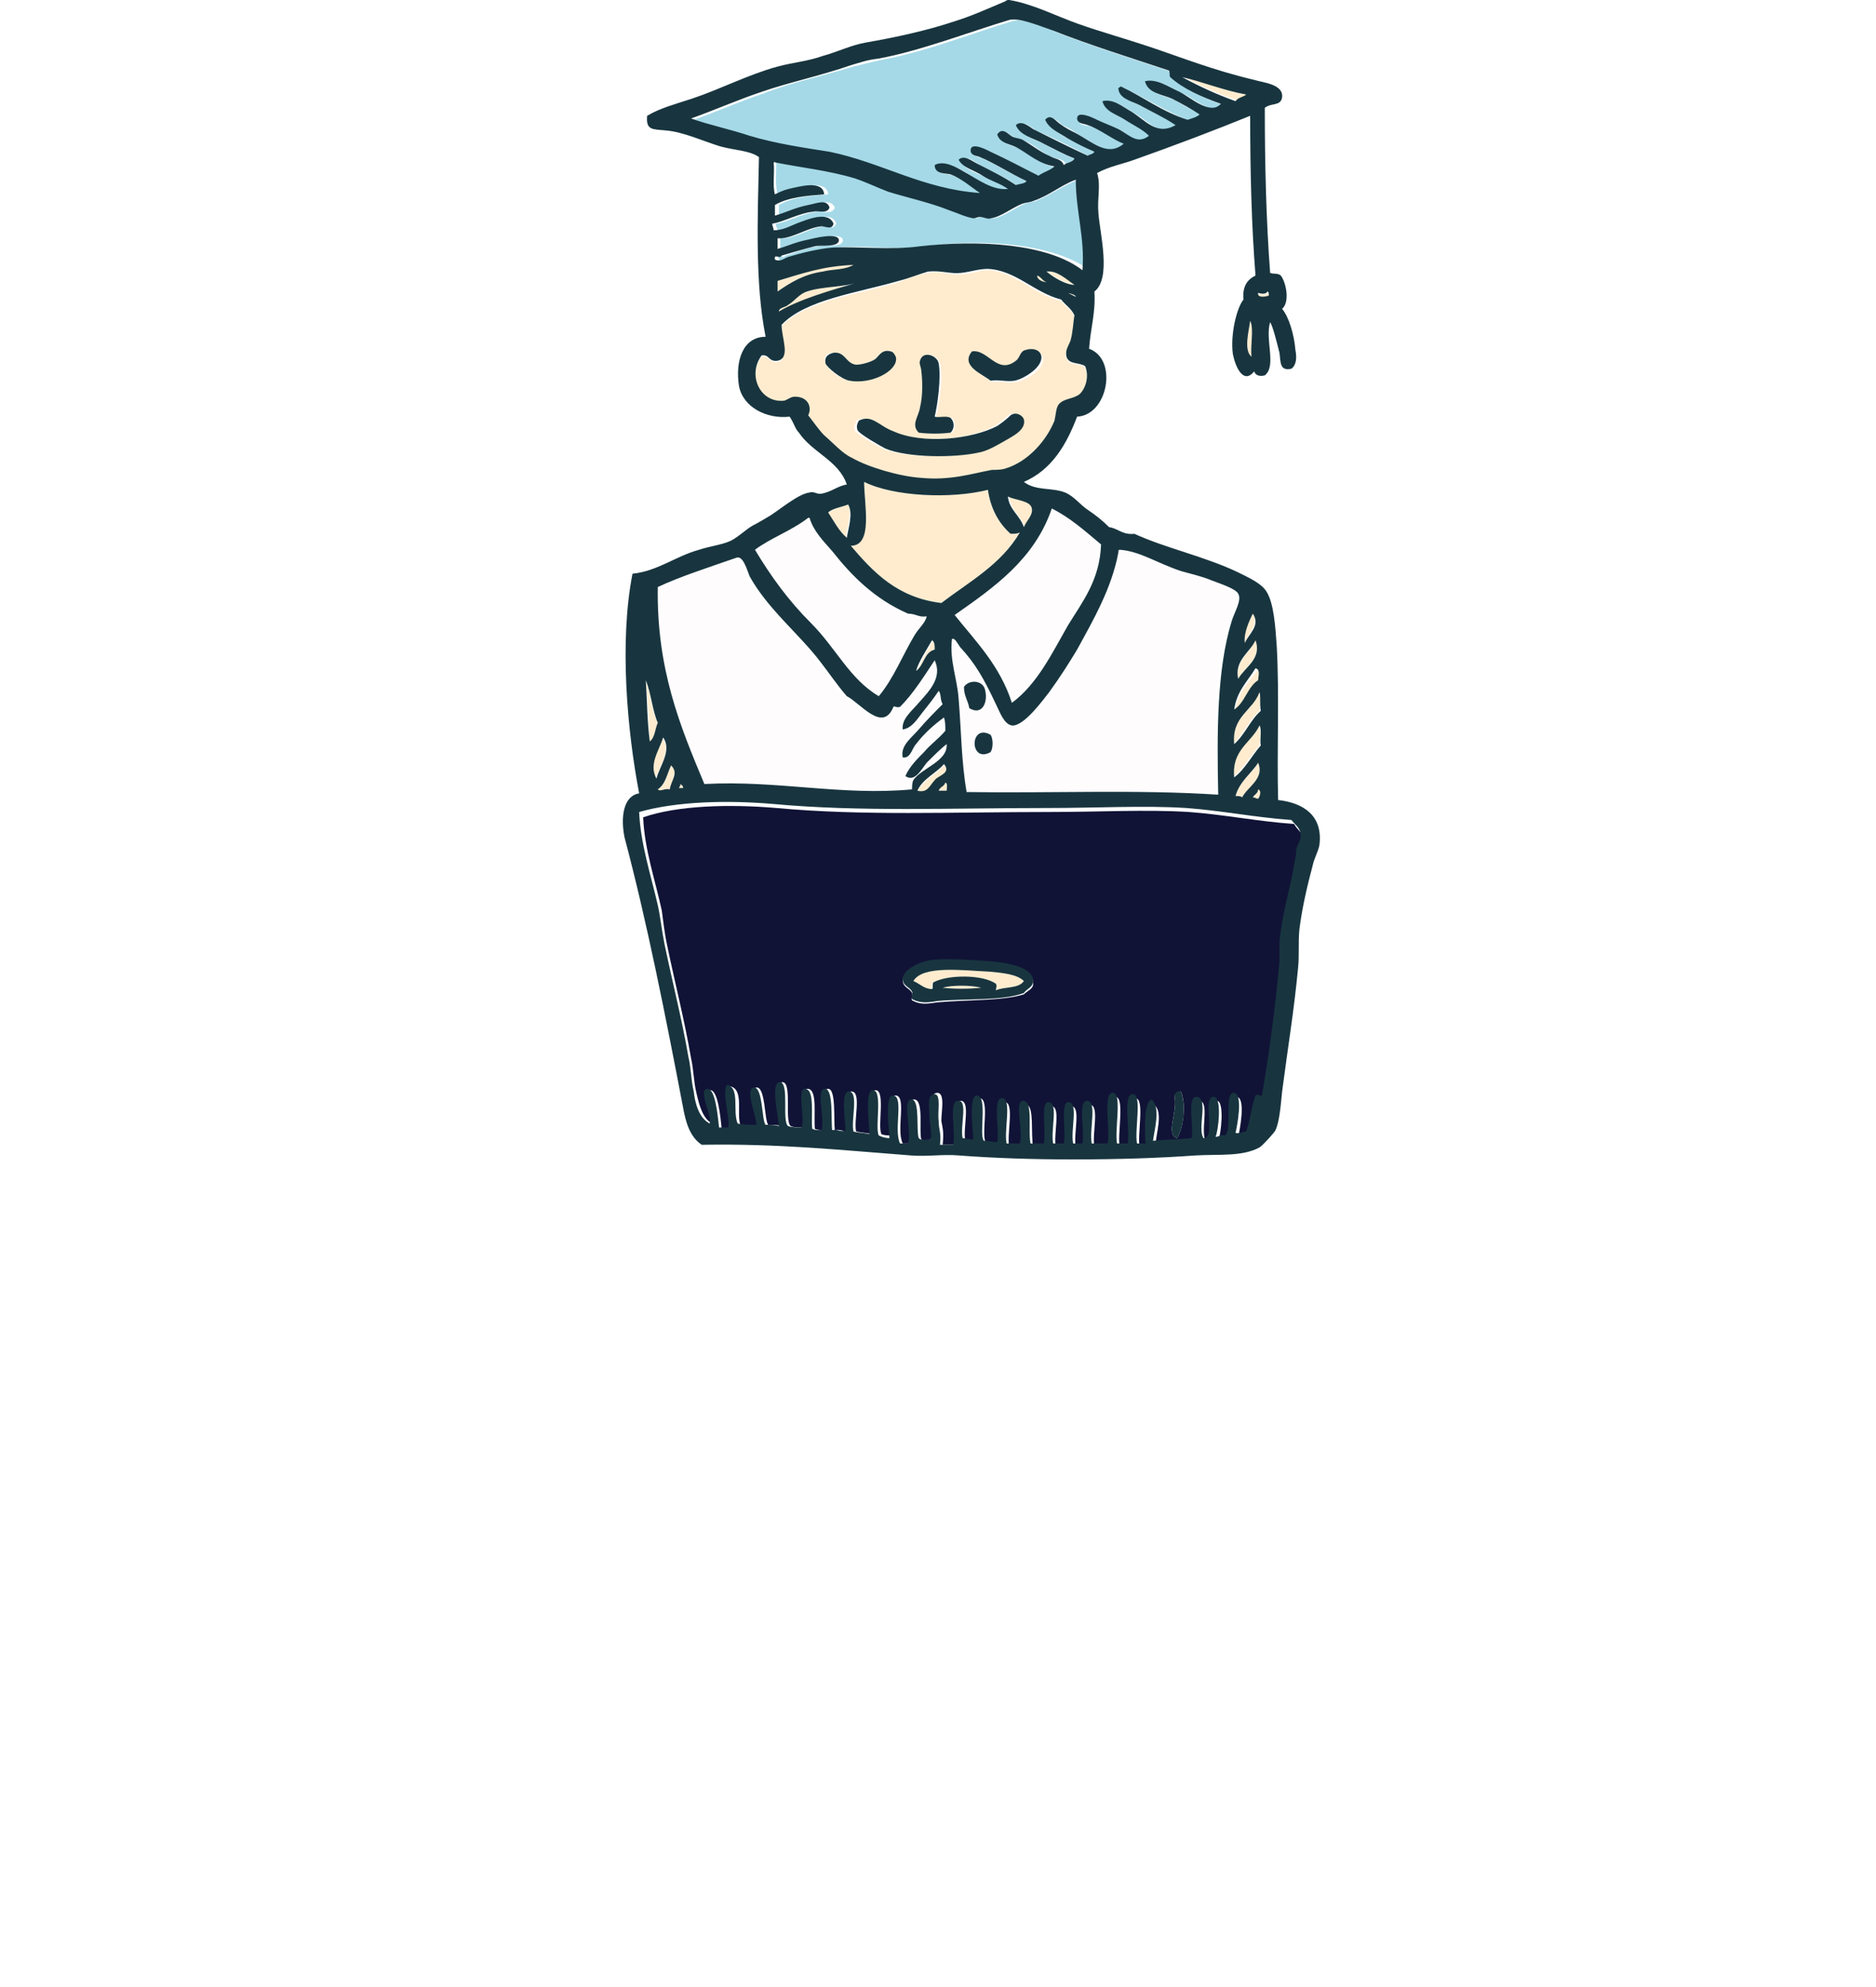 <svg width="253" height="268" viewBox="0 0 253 268" fill="none" xmlns="http://www.w3.org/2000/svg">
<g filter="url(#filter0_f_0_1)">
<ellipse cx="126.5" cy="155.5" rx="52.5" ry="38.5" fill="white"/>
</g>
<path d="M145.44 24.236C143.466 24.954 141.85 26.211 139.696 27.108C139.157 27.288 138.619 27.288 138.259 27.467C136.823 28.006 135.387 29.263 133.951 29.442C133.592 29.442 133.053 29.263 132.515 29.263C132.156 29.263 131.976 29.442 131.617 29.442C130.54 29.263 129.463 28.724 128.386 28.365C125.693 27.288 123 26.929 120.127 25.852C118.512 25.313 117.075 24.415 115.639 24.056C112.049 22.979 108.458 22.441 104.868 21.902C104.868 21.723 104.688 21.902 104.688 21.902C104.688 23.338 104.509 24.954 104.868 26.211C105.227 26.031 105.945 25.672 106.663 25.493C108.279 25.134 111.51 24.236 111.69 26.211C109.535 26.39 106.843 26.57 105.047 27.647C105.047 28.185 105.047 28.724 105.047 29.083C106.843 28.544 107.74 28.185 109.535 27.647C110.613 27.467 112.049 26.749 112.587 28.006C112.228 28.904 111.151 28.544 110.254 28.544C108.279 28.724 106.124 29.981 104.688 30.16C104.509 30.519 104.868 30.699 104.868 31.058C106.124 31.058 107.022 30.519 107.92 30.16C109.356 29.622 112.228 28.365 112.767 30.16C112.408 31.058 111.69 30.519 111.151 30.519C109.176 30.699 107.022 32.315 105.227 32.135C105.227 32.674 105.227 33.033 105.227 33.571C107.022 33.033 107.74 32.853 109.356 32.315C110.074 32.135 113.844 31.237 113.664 32.494C113.485 33.392 111.331 33.033 110.433 33.212C108.817 33.392 107.202 34.11 105.945 34.469C105.586 35.007 104.688 34.11 105.047 35.007C105.586 35.367 106.304 34.828 106.843 34.648C108.458 34.289 110.613 33.571 112.767 33.392C116.537 33.033 120.666 33.751 124.616 33.212C132.515 32.135 141.85 32.853 146.697 36.264C146.697 32.135 145.44 28.544 145.44 24.236Z" fill="#A5D9E7"/>
<path d="M88.71 97.482C87.813 95.866 87.813 93.533 87.095 91.917C87.454 94.61 87.454 97.482 87.633 100.175C88.351 99.457 88.351 98.2 88.71 97.482Z" fill="#FFECCF"/>
<path d="M125.872 132.49C127.847 131.413 132.515 131.413 134.31 132.669C134.49 133.028 134.31 133.208 134.31 133.567C135.387 133.028 137.542 133.388 138.08 132.31C137.182 131.413 135.387 131.233 133.592 131.054C129.822 130.695 124.436 130.156 123 132.31C123.898 132.669 124.436 133.388 125.513 133.388C125.872 133.208 125.513 132.49 125.872 132.49Z" fill="#FFECCF"/>
<path d="M89.967 127.463C91.044 132.669 92.301 137.516 93.199 142.722C93.558 144.338 93.558 145.954 93.917 147.39C94.276 149.006 94.814 150.981 96.071 151.519C96.43 150.622 94.455 147.211 95.712 147.031C96.789 146.852 97.148 150.442 97.328 152.237C97.687 152.237 98.225 152.237 98.585 152.237C98.764 150.442 97.687 147.57 98.405 146.492C100.38 146.852 99.303 150.083 99.841 151.699C100.559 151.878 101.457 151.699 102.355 151.699C102.534 150.981 100.739 146.852 101.995 146.672C103.252 146.492 103.073 151.16 103.611 151.699C104.329 151.699 104.868 151.699 105.406 151.878C105.406 151.16 104.15 145.954 105.586 145.954C106.843 146.133 105.766 151.34 106.663 151.878C107.022 152.058 107.74 152.058 108.458 152.058C108.817 150.801 107.561 146.672 108.997 146.852C110.254 147.031 109.715 150.442 109.895 152.237C110.254 152.417 110.792 152.417 111.151 152.417C111.51 151.16 110.254 146.852 111.69 146.852C112.767 146.852 112.408 150.981 112.587 152.417C113.306 152.237 114.024 152.776 114.383 152.417C114.383 151.16 113.665 147.031 114.921 147.211C116.178 147.39 115.101 151.16 115.46 152.596C116.178 152.776 116.896 152.776 117.614 152.955C117.435 151.699 116.717 146.852 118.153 147.031C119.409 147.211 118.332 151.878 118.871 152.955C119.23 153.135 119.769 153.135 120.307 153.135C120.307 152.237 119.589 147.57 120.846 147.749C122.282 147.929 120.846 152.417 121.743 154.212C122.102 154.212 122.461 154.212 122.82 154.212C123.18 152.417 121.923 148.108 123.359 148.288C124.616 148.467 123.898 152.596 124.257 153.673C124.616 153.853 125.334 153.673 125.872 153.673C126.052 152.417 125.693 151.519 125.693 150.263C125.693 149.365 125.334 147.39 126.411 147.39C127.488 147.39 126.95 149.903 126.95 151.16C127.129 152.237 127.309 152.596 127.129 154.392C127.668 154.392 128.386 154.392 128.924 154.392C129.104 152.596 128.206 148.467 129.642 148.467C130.899 148.647 129.822 152.237 130.181 153.853C130.72 154.033 131.079 154.033 131.617 154.033C131.438 152.955 130.72 147.929 132.156 148.108C133.592 148.288 132.156 153.494 133.053 154.212C133.592 154.212 134.131 154.392 134.849 154.392C135.208 153.314 134.131 148.467 135.567 148.647C136.823 148.826 135.746 152.955 136.105 154.751C136.644 154.751 137.362 154.751 137.901 154.751C138.26 152.955 136.823 148.826 138.439 149.006C139.516 149.185 138.978 152.955 139.337 154.751C139.875 154.751 140.593 154.751 141.132 154.751C141.312 152.955 140.414 149.185 141.85 149.185C143.107 149.365 142.03 152.955 142.389 154.751C142.927 154.751 143.466 154.751 143.825 154.751C144.004 152.955 143.107 149.185 144.543 149.185C145.8 149.365 144.723 152.955 145.082 154.751C145.441 154.751 145.979 154.751 146.338 154.751C146.697 152.955 145.62 149.006 147.056 149.006C148.313 149.185 147.236 152.955 147.595 154.751C148.313 154.751 149.031 154.751 149.749 154.751C150.108 152.955 149.031 147.749 150.467 147.929C151.724 148.108 150.647 152.955 151.006 154.751C151.545 154.751 152.083 154.751 152.442 154.751C152.801 152.955 151.724 147.929 153.16 148.108C154.417 148.288 153.34 152.955 153.699 154.751C154.058 154.751 154.596 154.751 154.955 154.751C154.776 154.751 154.776 153.673 154.776 153.135C154.776 151.699 154.776 149.365 155.674 149.006C156.93 150.083 155.853 152.955 155.853 154.392C157.648 154.392 159.444 154.212 161.059 154.033C161.418 152.955 160.341 148.467 161.777 148.467C163.214 148.647 161.777 152.776 162.675 154.033C164.65 154.033 162.496 148.467 164.111 148.467C165.188 148.467 164.65 153.135 164.291 153.853C164.829 153.853 165.009 153.673 165.547 153.673C166.625 152.955 165.368 147.749 166.804 147.929C168.061 148.108 167.163 152.596 166.984 153.314C167.343 153.494 167.881 153.135 168.42 153.135C168.958 151.699 169.138 149.724 169.677 148.288C169.856 147.929 170.574 148.647 170.574 148.108C171.472 142.902 172.369 136.439 172.908 130.156C172.908 129.258 172.908 128.54 172.908 127.642C173.267 123.513 174.344 119.743 175.062 116.153C175.062 115.614 175.062 115.255 175.242 114.896C175.421 114.178 175.96 113.998 175.78 113.28C175.78 112.383 174.883 111.844 174.524 111.126C169.497 110.767 165.188 109.869 160.341 109.51C154.596 109.151 148.134 109.51 141.671 109.51C128.386 109.51 116.358 110.049 104.688 108.972C98.405 108.433 91.403 108.613 86.736 110.228C86.915 114.537 88.352 118.666 89.249 122.795C89.429 124.052 89.608 125.847 89.967 127.463ZM158.366 147.749C158.546 147.57 158.726 147.211 159.264 147.211C159.982 148.826 159.623 152.237 158.726 153.494C157.11 152.955 158.905 149.903 158.366 147.749ZM125.872 129.617C127.847 129.438 130.899 129.617 133.233 129.797C135.387 129.976 139.516 130.515 139.337 132.669C139.337 133.387 138.619 133.567 138.08 134.105C135.208 135.003 130.361 134.823 126.411 135.182C125.154 135.362 124.257 135.541 123.18 135.003C122.641 134.823 123.18 134.285 123 133.926C122.641 133.208 121.743 133.208 121.743 132.13C121.923 130.874 124.077 129.797 125.872 129.617Z" fill="#101336"/>
<path d="M127.129 133.208C128.565 133.387 130.899 133.387 132.335 133.208C130.899 132.849 128.386 132.849 127.129 133.208Z" fill="#FFECCF"/>
<path d="M141.132 38.059C140.773 37.7 140.414 37.341 139.875 37.162C139.875 37.88 140.773 38.059 141.132 38.059Z" fill="#FFECCF"/>
<path d="M108.817 39.316C107.74 39.675 107.022 40.573 106.304 41.111C105.945 41.471 105.047 41.471 105.047 42.189C107.74 40.393 112.049 39.137 115.819 38.239C113.665 38.778 110.972 38.598 108.817 39.316Z" fill="#FFECCF"/>
<path d="M144.004 39.675C144.363 39.855 144.722 40.034 145.082 40.214C145.082 39.675 143.825 39.496 144.004 39.675Z" fill="#FFECCF"/>
<path d="M132.515 26.211C131.438 25.493 130.002 24.236 128.565 23.697C127.847 23.338 126.411 23.697 126.411 22.441C127.847 21.723 129.463 22.8 130.361 23.338C132.156 24.416 133.951 25.852 136.285 25.672C135.387 24.954 133.951 24.416 132.874 23.877C131.797 23.338 130.181 22.979 129.642 21.723C130.54 20.825 131.438 21.902 132.156 22.261C133.951 23.159 135.746 24.056 137.362 25.134C137.721 24.954 138.619 25.134 138.798 24.595C136.823 23.697 134.131 22.082 132.515 21.364C132.156 21.184 131.258 21.184 131.258 20.466C131.258 19.209 133.592 20.466 133.951 20.645C136.285 21.723 138.08 22.8 140.414 23.877C141.132 23.518 142.03 23.338 142.568 22.62C140.414 22.261 139.157 20.825 137.542 20.107C136.644 19.568 135.208 19.568 134.849 18.312C135.387 17.235 136.285 18.312 137.003 18.671C137.362 18.85 137.901 18.85 138.26 19.03C139.516 19.568 140.594 20.645 141.85 21.184C142.748 21.543 143.645 21.364 143.825 22.441C144.184 22.082 145.082 22.082 145.261 21.543C143.825 21.005 142.389 20.286 141.132 19.568C139.875 18.85 137.901 18.491 137.362 17.055C138.08 16.157 139.157 17.235 139.696 17.593C142.209 18.671 144.723 19.927 147.056 21.184C147.236 21.005 147.775 21.005 147.954 20.645C146.697 20.107 145.441 19.389 144.364 18.85C143.286 18.312 141.85 17.593 141.312 16.337C142.03 15.439 142.748 16.516 143.286 16.875C144.004 17.235 144.723 17.593 145.441 18.132C147.595 19.389 149.749 21.184 151.904 19.568C150.467 18.85 148.672 17.593 147.056 17.055C146.697 16.875 145.441 17.055 145.62 16.157C145.62 15.08 147.595 15.978 148.313 16.337C149.031 16.696 150.467 17.235 151.185 17.593C152.622 18.491 153.878 19.927 155.315 18.491C154.417 17.593 153.34 16.875 152.083 16.337C151.006 15.619 149.39 15.26 149.031 13.823C150.467 13.464 151.724 14.542 152.981 15.26C155.135 16.516 156.392 18.491 158.905 17.055C157.289 15.978 155.674 15.26 154.058 14.362C152.981 13.823 151.365 13.464 151.185 12.028C151.365 12.028 151.365 11.849 151.545 11.849C154.596 13.285 157.289 15.08 160.521 16.337C161.059 16.157 161.777 15.978 162.137 15.619C160.88 14.901 159.623 14.183 158.366 13.464C157.11 12.926 155.135 12.746 154.776 11.131C156.392 10.772 157.828 11.849 159.444 12.567C161.059 13.285 163.752 15.798 165.009 14.182C162.496 13.285 159.982 12.208 158.187 10.592C158.007 10.412 158.187 9.874 158.007 9.694C152.622 7.899 147.415 6.283 142.389 4.309C140.773 3.591 137.901 2.334 136.464 2.872C131.079 4.488 124.795 7.002 118.871 8.079C117.255 8.438 116.537 8.617 115.101 8.976C110.972 10.233 106.663 11.131 103.073 12.567C99.841 13.644 96.61 15.08 93.558 16.157C96.071 17.055 98.764 17.773 101.457 18.491C105.047 19.568 108.817 20.107 112.588 20.825C119.23 22.082 124.975 25.852 132.515 26.211Z" fill="#A5D9E7"/>
<path d="M141.132 36.623C142.209 37.341 143.645 38.239 144.902 38.418C144.004 37.7 142.748 36.623 141.132 36.623Z" fill="#FFECCF"/>
<path d="M115.101 35.725C110.972 35.725 108.458 36.803 104.868 37.88C104.868 38.418 104.868 38.777 104.868 39.316C106.663 38.059 108.458 36.982 110.972 36.623C112.408 36.443 113.844 36.443 115.101 35.725Z" fill="#FFECCF"/>
<path d="M124.256 64.629C128.206 64.988 131.078 64.091 133.771 63.552C134.489 63.373 135.028 63.552 135.566 63.373C138.618 62.475 141.132 59.602 142.209 56.91C142.568 56.191 142.388 55.294 142.747 54.755C143.286 53.858 144.722 54.037 145.62 53.319C146.517 52.601 146.877 50.806 146.338 49.549C145.261 48.831 144.184 49.37 143.825 48.292C143.466 47.395 144.004 47.215 144.363 46.138C144.722 45.061 144.722 43.625 144.902 42.727C144.543 41.83 143.645 41.291 143.106 40.573C139.516 39.855 137.003 36.623 133.233 36.444C131.976 36.444 130.899 36.982 129.642 36.982C128.206 37.162 126.77 36.444 125.154 36.803C123.897 36.982 122.461 37.521 121.204 38.059C115.819 39.675 108.638 40.573 105.406 43.984C105.227 45.779 106.483 48.472 104.868 48.831C103.79 49.011 103.79 47.933 102.713 48.113C100.738 50.806 102.534 54.576 105.765 54.217C106.304 54.217 106.663 53.858 107.201 53.678C108.997 53.678 109.356 55.114 108.997 56.191C109.715 57.089 110.253 58.166 111.151 58.884C112.228 59.962 113.664 61.218 114.921 62.116C117.075 63.193 121.384 64.45 124.256 64.629ZM131.258 47.574C133.233 47.215 134.489 50.806 137.182 48.831C137.541 48.472 137.721 47.574 138.439 47.395C139.516 47.036 140.414 47.395 140.593 48.113C141.132 49.729 138.259 51.344 137.003 51.524C135.925 51.703 134.848 51.344 133.771 51.524C132.515 50.447 129.463 49.37 131.258 47.574ZM124.436 50.088C124.436 49.549 124.077 49.011 124.256 48.651C124.615 47.215 126.411 47.933 126.77 49.011C127.308 50.985 126.59 54.755 126.231 56.191C126.77 56.551 127.847 56.191 128.385 56.371C128.924 56.91 128.924 57.807 128.385 58.346C127.129 58.525 125.334 58.525 124.077 58.346C123 57.269 123.897 56.191 124.256 55.114C124.615 53.499 124.436 51.524 124.436 50.088ZM134.13 57.448C134.848 57.089 135.387 56.551 135.925 56.012C136.644 55.473 137.721 56.012 137.721 56.551C138.08 57.987 136.105 58.884 135.207 59.423C133.951 60.141 132.694 60.859 131.617 61.039C128.385 61.757 122.102 61.757 119.05 60.5C118.691 60.321 115.28 58.525 115.28 57.987C115.101 57.448 115.46 57.089 115.46 56.73C117.255 55.833 118.332 57.448 119.948 58.166C124.256 59.962 130.899 59.243 134.13 57.448ZM111.331 49.011C110.971 48.113 111.51 47.574 112.408 47.574C114.023 47.395 114.023 49.011 115.46 49.19C116.178 49.19 117.434 48.831 117.973 48.472C118.511 48.113 118.871 47.036 120.127 47.395C120.486 47.574 120.845 48.113 120.845 48.292C121.025 49.908 117.255 51.883 114.562 51.344C113.305 51.165 111.51 49.729 111.331 49.011Z" fill="#FFECCF"/>
<path d="M91.583 106.279C91.763 106.279 91.942 106.279 92.122 106.279C92.122 105.92 91.942 105.92 91.763 105.74C91.763 105.92 91.583 106.099 91.583 106.279Z" fill="#FFECCF"/>
<path d="M90.326 106.458C90.506 105.202 91.583 104.125 90.506 103.227C89.967 104.304 89.788 105.92 88.71 106.458C89.07 106.818 89.788 106.279 90.326 106.458Z" fill="#FFECCF"/>
<path d="M122.641 106.638C122.641 106.099 122.641 105.74 122.82 105.381C123.718 103.586 127.488 102.868 127.309 100.534C126.59 101.073 125.513 101.97 124.616 103.047C123.898 103.765 123 105.74 121.743 104.843C122.282 103.586 123.359 102.688 124.257 101.611C125.154 100.714 126.411 99.816 127.129 98.739C127.129 98.021 127.129 97.482 126.949 96.944C125.872 97.841 124.257 99.098 123.179 100.534C122.641 101.252 122.461 102.688 121.384 102.329C121.025 100.714 122.641 99.457 123.539 98.559C124.616 97.482 125.693 96.225 126.77 95.148C126.59 94.61 126.77 93.712 126.231 93.353C125.693 94.251 124.975 95.328 124.077 96.225C123.359 97.123 122.641 98.38 121.384 98.559C121.025 97.123 122.461 96.046 123.539 94.969C124.975 93.532 126.77 91.558 125.693 89.224C124.257 91.378 122.82 93.532 121.025 95.507C120.666 95.687 120.487 95.328 120.128 95.507C118.691 99.098 115.819 94.969 113.844 94.071C112.587 92.635 111.51 91.019 110.254 89.403C107.381 85.454 103.252 82.222 100.739 77.914C100.2 77.016 99.662 75.221 98.944 75.4C95.533 76.657 91.403 77.914 87.993 79.529C87.813 90.66 91.044 98.559 94.276 106.099C104.509 105.381 113.126 107.535 122.641 106.638Z" fill="#FFFCFE"/>
<path d="M89.249 99.457C88.89 101.252 87.275 103.047 88.352 105.022C88.89 103.406 90.686 101.252 89.249 99.457Z" fill="#FFECCF"/>
<path d="M118.332 94.071C120.307 91.737 121.743 88.506 123.18 85.813C123.718 84.915 124.616 84.197 124.795 83.3C123.718 83.479 123.18 82.761 122.282 82.761C117.794 80.786 114.921 77.914 112.049 74.503C110.792 73.067 109.536 71.81 108.997 70.015H108.817C106.484 71.81 103.791 72.708 101.636 74.503C103.791 78.094 105.945 81.325 109.177 84.556C112.767 87.788 114.383 91.737 118.332 94.071Z" fill="#FFFCFE"/>
<path d="M168.061 12.746C165.009 12.208 162.136 10.951 159.444 10.233C161.598 11.49 164.111 12.567 166.625 13.464C166.984 13.285 167.702 13.285 168.061 12.746Z" fill="#FFECCF"/>
<path d="M114.383 68.04C113.485 68.399 112.408 68.579 111.51 69.297C112.408 70.374 112.947 71.81 114.024 72.708C114.203 71.271 114.921 69.297 114.383 68.04Z" fill="#FFECCF"/>
<path d="M169.677 97.841C168.599 100.175 165.907 101.073 166.266 104.843C167.702 103.586 168.599 101.97 169.856 100.534C169.856 99.816 170.215 98.38 169.677 97.841Z" fill="#FFECCF"/>
<path d="M171.113 40.034C171.113 39.675 171.113 39.496 170.933 39.496C170.754 39.855 170.215 39.675 169.676 39.675C169.497 40.393 170.754 40.034 171.113 40.034Z" fill="#FFECCF"/>
<path d="M166.265 100.355C167.702 99.098 168.42 97.123 169.856 95.867C169.856 94.969 170.035 93.892 169.676 93.353C168.958 96.046 166.086 96.585 166.265 100.355Z" fill="#FFECCF"/>
<path d="M166.983 91.558C167.702 89.942 170.215 88.865 169.317 86.352C168.599 87.968 166.624 89.045 166.983 91.558Z" fill="#FFECCF"/>
<path d="M169.677 107.715C169.856 107.536 170.215 106.459 169.677 106.459C169.677 106.997 169.138 107.177 168.958 107.715C169.318 107.536 169.318 107.895 169.677 107.715Z" fill="#FFECCF"/>
<path d="M138.26 71.092C138.619 70.374 139.516 69.476 139.337 68.579C139.157 67.502 137.003 67.502 136.105 66.963C136.285 68.758 137.541 69.476 138.26 71.092Z" fill="#FFECCF"/>
<path d="M168.959 82.761C168.42 83.838 167.702 85.454 167.881 86.711C168.24 85.454 169.856 84.377 168.959 82.761Z" fill="#FFECCF"/>
<path d="M169.676 102.868C168.779 104.484 167.163 105.382 166.625 107.356C166.984 107.356 167.343 107.356 167.522 107.536C168.24 106.1 170.574 105.022 169.676 102.868Z" fill="#FFECCF"/>
<path d="M166.625 95.687C168.061 94.79 168.24 92.635 169.856 91.738C169.676 91.199 170.215 90.301 169.676 90.301C168.42 91.917 166.984 93.353 166.625 95.687Z" fill="#FFECCF"/>
<path d="M141.132 93.174C140.414 94.071 137.721 97.662 136.105 97.662C135.028 97.662 134.489 95.866 133.951 94.789C132.515 91.378 131.258 89.403 129.104 87.07C128.745 86.531 128.386 85.813 128.027 85.993C127.847 88.685 128.745 91.378 128.924 94.071C129.283 98.2 129.283 102.509 130.001 106.638C141.311 106.817 153.34 106.279 163.932 106.997C163.752 98.739 163.752 90.301 165.727 83.659C166.086 82.402 167.163 80.786 166.624 79.889C166.265 79.35 163.932 78.453 163.034 78.093C161.598 77.555 160.162 77.196 158.905 76.837C155.853 75.76 153.519 74.323 150.647 73.964C150.467 73.964 150.467 74.144 150.467 74.323C149.749 79.35 147.056 83.479 144.543 87.429C143.825 89.224 142.748 91.378 141.132 93.174ZM130.719 95.507C130.54 94.43 130.001 93.892 130.001 92.635C130.719 91.558 132.694 91.558 132.874 93.174C133.233 94.61 132.515 96.585 130.719 95.507ZM133.592 101.432C130.719 103.047 130.719 97.482 133.592 99.098C133.951 99.636 133.951 100.893 133.592 101.432Z" fill="#FFFCFE"/>
<path d="M128.745 82.761C131.617 86.352 134.849 89.583 136.464 94.61C139.875 92.097 141.67 87.968 144.004 84.198C145.979 80.966 148.313 78.094 148.492 73.247C146.338 71.631 144.543 69.656 142.03 68.399C139.696 75.401 134.31 79.171 128.745 82.761Z" fill="#FFFCFE"/>
<path d="M137.541 71.81C137.182 71.99 136.823 71.99 136.285 71.99C134.669 70.553 133.592 68.758 133.233 66.065C128.206 67.322 120.486 66.963 116.537 64.988C116.537 67.861 117.614 73.605 114.741 73.605C117.793 77.196 121.025 80.607 126.949 81.325C130.719 78.453 135.028 76.119 137.541 71.81Z" fill="#FFECCF"/>
<path d="M126.052 87.609C126.052 87.07 126.052 86.711 125.872 86.352C125.154 87.609 124.077 89.404 123.718 90.481C124.615 89.763 124.615 87.968 126.052 87.609Z" fill="#FFECCF"/>
<path d="M127.308 103.227C126.231 104.484 124.436 105.202 123.718 106.818C125.334 107.177 125.513 106.099 126.231 105.202C126.949 104.484 128.206 104.125 127.308 103.227Z" fill="#FFECCF"/>
<path d="M127.488 105.561C127.308 105.92 126.77 106.1 126.59 106.638C126.949 106.638 127.308 106.638 127.667 106.638C127.667 106.638 127.847 105.741 127.488 105.561Z" fill="#FFECCF"/>
<path d="M168.599 43.266C168.42 44.702 167.702 47.215 168.779 48.113C168.599 46.497 169.138 44.343 168.599 43.266Z" fill="#FFECCF"/>
<path d="M133.592 51.344C134.669 51.164 135.746 51.524 136.823 51.344C137.901 51.164 140.773 49.549 140.414 47.933C140.234 47.215 139.337 46.856 138.26 47.215C137.542 47.395 137.542 48.292 137.003 48.651C134.49 50.626 133.233 47.035 131.079 47.395C129.463 49.369 132.515 50.446 133.592 51.344Z" fill="#18353F"/>
<path d="M120.846 48.292C120.846 48.113 120.487 47.395 120.128 47.395C118.871 47.036 118.512 48.113 117.973 48.472C117.435 48.831 116.178 49.19 115.46 49.19C114.024 49.011 114.024 47.395 112.408 47.574C111.69 47.754 111.151 48.113 111.331 49.011C111.51 49.549 113.485 51.165 114.562 51.344C117.435 51.883 121.025 50.088 120.846 48.292Z" fill="#18353F"/>
<path d="M123.897 58.346C125.154 58.526 126.949 58.526 128.206 58.346C128.745 57.807 128.745 56.91 128.206 56.371C127.667 56.012 126.59 56.371 126.052 56.192C126.411 54.755 126.949 50.985 126.59 49.011C126.411 47.934 124.436 47.215 124.077 48.652C123.897 49.011 124.256 49.549 124.256 50.088C124.436 51.524 124.436 53.499 124.077 54.935C123.897 56.192 122.82 57.269 123.897 58.346Z" fill="#18353F"/>
<path d="M115.819 56.73C115.64 57.089 115.46 57.448 115.64 57.986C115.819 58.525 119.051 60.32 119.41 60.5C122.462 61.757 128.745 61.757 131.976 61.038C133.054 60.859 134.31 60.141 135.567 59.423C136.465 58.884 138.439 57.987 138.08 56.55C137.901 56.012 137.003 55.473 136.285 56.012C135.746 56.55 135.028 57.089 134.49 57.448C131.079 59.243 124.436 59.961 120.487 58.166C118.512 57.448 117.614 55.832 115.819 56.73Z" fill="#18353F"/>
<path d="M132.874 93.174C132.694 91.738 130.719 91.558 130.001 92.635C130.001 93.892 130.54 94.43 130.719 95.508C132.515 96.585 133.233 94.61 132.874 93.174Z" fill="#18353F"/>
<path d="M133.592 101.432C133.951 100.893 133.951 99.636 133.592 99.098C130.719 97.482 130.719 103.047 133.592 101.432Z" fill="#18353F"/>
<path d="M123 133.747C123.179 134.106 122.641 134.644 123.179 134.824C124.257 135.362 125.334 135.183 126.411 135.003C130.36 134.644 135.208 135.003 138.08 133.926C138.439 133.387 139.157 133.208 139.337 132.49C139.516 130.336 135.567 129.797 133.233 129.617C130.899 129.438 127.847 129.258 125.872 129.438C124.077 129.617 121.923 130.695 121.743 131.951C121.743 133.028 122.641 133.028 123 133.747ZM127.129 133.208C128.386 132.849 130.899 132.849 132.335 133.208C130.719 133.387 128.565 133.387 127.129 133.208ZM133.592 131.054C135.387 131.233 137.182 131.413 138.08 132.31C137.362 133.387 135.387 133.028 134.31 133.567C134.31 133.208 134.489 133.028 134.31 132.669C132.515 131.413 127.847 131.413 125.872 132.49C125.693 132.669 125.872 133.387 125.693 133.387C124.616 133.387 124.077 132.669 123.179 132.31C124.436 130.156 129.822 130.874 133.592 131.054Z" fill="#18353F"/>
<path d="M158.725 153.494C159.623 152.238 159.982 149.006 159.264 147.211C158.725 147.031 158.546 147.39 158.366 147.749C158.905 149.904 157.11 152.956 158.725 153.494Z" fill="#18353F"/>
<path d="M84.222 112.921C87.274 124.411 89.788 137.157 92.121 149.365C92.481 151.34 93.019 153.315 94.635 154.392C104.868 154.212 113.485 155.11 122.82 155.828C124.975 156.008 127.129 155.648 129.283 155.828C133.951 156.187 139.157 156.367 144.722 156.367C150.647 156.367 156.392 156.187 161.239 155.828C164.47 155.648 167.522 156.008 169.856 154.751C170.215 154.571 172.01 152.597 172.01 152.417C172.549 151.34 172.728 149.006 172.908 147.211C173.626 141.646 174.524 136.26 175.062 130.515C175.242 128.72 175.062 127.104 175.242 125.309C175.601 122.436 176.319 119.384 177.037 116.692C177.217 115.794 177.755 114.896 177.935 113.999C178.473 109.87 175.601 108.254 172.369 107.895C172.19 101.073 172.549 93.892 172.19 87.249C172.01 84.736 171.831 81.325 170.754 79.709C170.036 78.632 168.42 77.914 166.984 77.196C162.495 75.042 157.289 73.964 152.981 71.99C151.365 72.169 150.826 71.272 149.57 71.092C148.672 70.194 147.774 69.476 146.697 68.758C145.62 68.04 144.902 66.963 143.645 66.424C141.85 65.706 139.696 66.245 138.08 64.988C141.85 63.373 143.825 59.962 145.261 56.191C149.39 56.012 150.826 48.472 146.877 47.036C147.056 44.343 147.774 42.188 147.595 39.316C149.929 37.521 148.313 31.417 148.133 28.724C147.954 26.749 148.492 24.954 147.954 23.338C149.57 22.441 151.544 22.082 152.981 21.543C158.546 19.568 163.752 17.593 168.599 15.619C168.599 23.159 168.779 30.34 169.317 37.162C168.24 37.7 167.522 38.598 167.702 40.393C166.804 41.47 165.906 45.061 166.265 47.754C166.625 49.549 167.702 51.883 169.138 50.088C169.317 50.626 169.856 50.806 170.574 50.626C172.19 49.37 170.574 45.779 171.292 43.445C171.651 43.984 172.19 46.138 172.549 47.574C172.728 48.831 172.549 50.088 174.165 49.728C174.883 49.19 174.883 48.113 174.703 47.215C174.524 45.061 173.806 42.727 172.908 41.65C173.985 40.752 173.446 38.059 172.728 37.162C172.369 36.803 171.651 36.982 171.292 36.803C170.754 29.622 170.574 22.261 170.574 14.541C171.472 13.823 172.728 14.362 172.908 13.105C173.087 11.31 170.215 11.131 169.138 10.771C163.752 9.515 159.264 7.72 154.955 6.283C151.724 5.206 148.492 4.309 145.441 3.231C142.389 2.154 139.337 0.539 136.105 0C135.926 0 135.746 -1.6436e-05 135.567 0.18C133.412 1.077 131.078 2.154 128.745 2.872C124.975 4.129 120.846 5.027 116.716 5.745C114.742 6.104 112.946 7.001 110.972 7.54C108.997 8.258 106.843 8.438 104.868 8.976C100.918 10.053 97.148 12.028 93.378 13.285C91.224 14.003 89.07 14.542 87.274 15.619C87.095 17.593 87.992 17.414 89.788 17.593C92.121 17.773 94.814 19.03 97.148 19.748C99.123 20.286 101.098 20.286 102.354 21.184C102.175 29.622 101.816 38.239 103.252 45.42C100.2 45.42 99.123 48.651 99.662 52.062C100.2 54.935 103.432 56.55 106.483 56.191C107.022 56.91 107.202 57.807 107.74 58.346C109.535 61.039 113.126 62.116 114.203 65.347C112.946 65.527 112.049 66.424 110.613 66.604C110.074 66.604 109.715 66.245 109.176 66.424C107.74 66.604 105.586 68.399 103.97 69.476C103.073 70.015 102.175 70.553 101.457 70.912C100.559 71.451 99.841 72.169 98.944 72.708C97.866 73.426 95.891 73.605 94.276 74.144C91.044 75.042 88.71 77.016 85.299 77.375C83.504 86.531 84.581 98.559 86.197 106.997C84.043 107.356 83.684 110.229 84.222 112.921ZM168.779 48.113C167.702 47.215 168.42 44.702 168.599 43.266C169.138 44.343 168.599 46.497 168.779 48.113ZM170.933 39.316C171.113 39.316 171.113 39.675 171.113 39.855C170.754 40.034 169.497 40.214 169.676 39.496C170.215 39.675 170.754 39.675 170.933 39.316ZM169.676 106.459C170.215 106.638 169.856 107.536 169.676 107.715C169.317 107.715 169.317 107.536 168.958 107.536C169.138 107.177 169.676 106.997 169.676 106.459ZM167.522 107.536C167.343 107.356 166.984 107.356 166.624 107.356C167.163 105.381 168.779 104.304 169.676 102.868C170.574 105.022 168.24 106.1 167.522 107.536ZM170.035 100.534C168.779 101.97 167.881 103.766 166.445 104.843C166.086 101.073 168.779 100.175 169.856 97.841C170.215 98.38 169.856 99.816 170.035 100.534ZM170.035 95.867C168.599 97.123 167.881 99.098 166.445 100.355C166.086 96.585 168.958 95.867 169.856 93.353C170.036 93.892 169.856 94.969 170.035 95.867ZM169.676 91.737C168.24 92.635 167.881 94.789 166.445 95.687C166.804 93.174 168.24 91.917 169.317 90.122C170.035 90.301 169.676 91.199 169.676 91.737ZM166.984 91.558C166.445 89.045 168.599 87.967 169.317 86.352C170.215 88.865 167.881 89.942 166.984 91.558ZM168.958 82.761C170.036 84.377 168.42 85.454 167.881 86.711C167.702 85.454 168.42 83.838 168.958 82.761ZM150.826 74.503C150.826 74.323 150.826 74.144 151.006 74.144C153.699 74.323 156.032 75.939 159.264 77.016C160.521 77.375 162.136 77.734 163.393 78.273C164.291 78.632 166.625 79.35 166.984 80.068C167.522 80.966 166.445 82.582 166.086 83.838C164.111 90.301 164.111 98.739 164.291 107.177C153.519 106.459 141.491 106.997 130.36 106.818C129.642 102.689 129.642 98.559 129.283 94.251C129.104 91.558 128.027 89.045 128.386 86.172C128.745 85.993 129.104 86.711 129.463 87.249C131.617 89.583 132.694 91.558 134.31 94.969C134.849 96.046 135.387 97.662 136.464 97.841C138.08 98.021 140.773 94.251 141.491 93.353C142.927 91.378 144.184 89.404 145.261 87.608C147.415 83.659 149.929 79.35 150.826 74.503ZM127.488 105.561C127.847 105.561 127.668 106.459 127.668 106.638C127.308 106.638 126.949 106.638 126.59 106.638C126.77 106.1 127.308 106.099 127.488 105.561ZM126.231 105.022C125.334 105.92 125.154 106.997 123.718 106.638C124.436 105.022 126.231 104.304 127.308 103.048C128.206 104.125 126.949 104.484 126.231 105.022ZM126.949 81.325C121.025 80.607 117.794 77.196 114.742 73.605C117.794 73.605 116.537 68.04 116.537 64.988C120.486 66.963 128.206 67.322 133.233 66.065C133.592 68.579 134.669 70.553 136.285 71.99C136.823 71.99 137.182 71.99 137.541 71.81C135.028 76.119 130.719 78.453 126.949 81.325ZM126.052 87.608C124.616 87.967 124.616 89.763 123.538 90.481C123.897 89.224 124.975 87.608 125.693 86.352C126.052 86.531 126.052 87.07 126.052 87.608ZM148.492 73.426C148.313 78.273 145.979 81.145 144.004 84.377C141.85 88.147 139.875 92.276 136.464 94.789C134.849 89.763 131.617 86.531 128.745 82.941C134.13 79.171 139.516 75.401 141.85 68.579C144.363 69.835 146.338 71.631 148.492 73.426ZM139.157 68.579C139.337 69.476 138.439 70.194 138.08 71.092C137.541 69.476 136.105 68.758 135.926 66.963C137.003 67.501 138.978 67.501 139.157 68.579ZM168.061 12.746C167.702 13.105 166.984 13.105 166.624 13.644C164.111 12.746 161.777 11.669 159.443 10.412C161.957 10.951 165.009 12.208 168.061 12.746ZM101.098 18.312C98.405 17.414 95.712 16.875 93.199 15.978C96.251 14.901 99.482 13.464 102.713 12.387C106.304 11.131 110.613 10.233 114.742 8.797C115.998 8.438 116.896 8.079 118.512 7.899C124.257 6.822 130.719 4.309 136.105 2.693C137.541 2.334 140.414 3.59 142.03 4.129C147.056 6.104 152.262 7.72 157.648 9.515C157.828 9.694 157.648 10.233 157.828 10.412C159.623 12.028 162.136 13.105 164.65 14.003C163.214 15.619 160.521 13.105 159.084 12.387C157.469 11.669 156.033 10.592 154.417 10.951C154.776 12.567 156.751 12.746 158.007 13.285C159.444 14.003 160.7 14.721 161.777 15.439C161.418 15.798 160.7 15.978 160.162 16.157C156.751 15.08 154.237 13.105 151.185 11.669C151.006 11.669 151.006 11.849 150.826 11.849C150.826 13.285 152.622 13.644 153.699 14.182C155.314 15.08 156.93 15.798 158.546 16.875C156.033 18.312 154.596 16.337 152.622 15.08C151.365 14.362 150.108 13.285 148.672 13.644C149.031 15.08 150.647 15.439 151.724 16.157C152.801 16.875 154.058 17.414 154.955 18.312C153.34 19.568 152.262 18.132 150.826 17.414C150.108 17.055 148.672 16.516 147.954 16.157C147.236 15.798 145.261 14.901 145.261 15.978C145.261 16.696 146.338 16.696 146.697 16.875C148.313 17.414 150.108 18.85 151.544 19.389C149.39 21.184 147.415 19.209 145.081 17.953C144.363 17.593 143.645 17.234 142.927 16.696C142.389 16.337 141.67 15.26 140.952 16.157C141.491 17.414 142.927 17.953 144.004 18.671C145.261 19.389 146.338 19.927 147.595 20.466C147.415 20.825 146.877 20.825 146.697 21.005C144.363 19.927 141.85 18.671 139.337 17.414C138.798 17.055 137.721 16.157 137.003 16.875C137.541 18.312 139.516 18.671 140.773 19.389C142.209 20.107 143.466 20.825 144.902 21.363C144.722 21.902 143.825 21.902 143.466 22.261C143.107 21.363 142.389 21.543 141.491 21.005C140.234 20.466 139.157 19.568 137.9 18.85C137.541 18.671 137.182 18.671 136.644 18.491C135.926 18.132 135.208 17.055 134.489 18.132C134.849 19.389 136.285 19.389 137.182 19.927C138.798 20.825 140.055 22.082 142.209 22.441C141.67 22.979 140.773 23.159 140.055 23.697C137.9 22.62 135.926 21.543 133.592 20.466C133.233 20.286 130.899 19.03 130.899 20.286C130.899 21.004 131.797 21.004 132.156 21.184C133.951 21.902 136.464 23.518 138.439 24.415C138.26 24.774 137.541 24.774 137.003 24.954C135.387 23.877 133.592 22.979 131.797 22.082C131.078 21.723 130.001 20.825 129.283 21.543C129.822 22.62 131.438 22.979 132.515 23.697C133.592 24.415 135.028 24.774 135.926 25.493C133.771 25.672 131.976 24.236 130.001 23.159C129.104 22.62 127.308 21.543 126.052 22.261C126.052 23.518 127.488 23.338 128.206 23.518C129.642 24.056 131.079 25.313 132.156 26.031C124.436 25.493 118.871 21.902 111.869 20.466C108.458 19.927 104.688 19.389 101.098 18.312ZM141.132 36.623C142.568 36.444 143.825 37.7 144.902 38.418C143.825 38.418 142.209 37.521 141.132 36.623ZM145.081 40.034C144.722 39.855 144.363 39.675 144.004 39.496C143.825 39.496 145.081 39.675 145.081 40.034ZM124.077 33.212C120.127 33.751 115.819 33.212 112.228 33.392C110.254 33.571 108.099 34.11 106.304 34.648C105.765 34.828 105.227 35.367 104.509 35.008C104.329 34.11 105.227 35.008 105.406 34.469C106.663 34.11 108.458 33.571 109.894 33.212C110.613 33.033 112.946 33.392 113.126 32.494C113.305 31.237 109.715 32.135 108.997 32.315C107.202 32.674 106.663 33.033 104.868 33.571C104.868 33.033 104.868 32.674 104.868 32.135C106.663 32.315 108.817 30.699 110.792 30.519C111.331 30.519 112.228 31.058 112.408 30.16C111.69 28.365 108.817 29.622 107.381 30.16C106.483 30.519 105.586 31.058 104.329 31.058C104.329 30.699 104.15 30.519 104.15 30.16C105.586 29.981 107.74 28.724 109.715 28.544C110.433 28.365 111.51 28.904 111.869 28.006C111.51 26.749 110.074 27.467 108.997 27.647C107.202 28.006 106.304 28.544 104.509 29.083C104.509 28.544 104.509 28.006 104.509 27.647C106.304 26.57 108.997 26.39 111.151 26.211C110.972 24.236 107.92 25.134 106.304 25.493C105.586 25.672 104.868 26.031 104.509 26.211C104.15 24.954 104.509 23.338 104.329 21.902C104.509 21.902 104.509 21.723 104.509 21.902C108.099 22.62 111.69 22.979 115.28 24.056C116.896 24.595 118.332 25.313 119.768 25.852C122.641 26.749 125.334 27.288 128.027 28.365C129.104 28.724 130.181 29.263 131.258 29.442C131.617 29.442 131.797 29.263 132.156 29.263C132.694 29.263 133.233 29.622 133.592 29.442C135.028 29.263 136.464 28.006 137.9 27.467C138.439 27.288 138.978 27.288 139.337 27.108C141.491 26.39 143.107 24.954 145.081 24.236C145.081 28.544 146.338 32.135 145.979 36.444C141.311 32.853 132.156 32.315 124.077 33.212ZM141.132 38.059C140.952 38.059 139.875 37.88 139.875 37.162C140.414 37.341 140.593 37.88 141.132 38.059ZM106.304 41.111C107.202 40.573 107.74 39.675 108.817 39.316C110.972 38.598 113.665 38.778 115.819 38.059C112.049 39.136 107.74 40.393 105.047 42.009C105.047 41.47 105.945 41.47 106.304 41.111ZM104.868 39.316C104.868 38.778 104.868 38.418 104.868 37.88C108.458 36.803 110.972 35.905 115.101 35.725C113.844 36.444 112.408 36.264 110.972 36.623C108.458 36.982 106.663 38.059 104.868 39.316ZM111.151 58.705C110.433 57.987 109.715 56.91 108.997 56.012C109.535 54.935 108.997 53.498 107.202 53.498C106.663 53.498 106.304 53.858 105.765 54.037C102.534 54.396 100.739 50.626 102.713 47.933C103.791 47.754 103.611 48.831 104.868 48.651C106.663 48.292 105.406 45.599 105.406 43.804C108.638 40.393 115.639 39.496 121.205 37.88C122.641 37.521 123.897 36.982 125.154 36.623C126.949 36.444 128.206 36.982 129.642 36.803C131.078 36.623 131.976 36.264 133.233 36.264C137.003 36.444 139.516 39.496 143.107 40.393C143.645 41.111 144.543 41.65 144.902 42.547C144.722 43.445 144.722 44.702 144.363 45.959C144.004 46.856 143.645 47.215 143.825 48.113C144.184 49.19 145.441 48.831 146.338 49.37C146.877 50.626 146.518 52.242 145.62 53.139C144.722 53.858 143.466 53.678 142.748 54.576C142.389 55.114 142.389 56.012 142.209 56.73C141.132 59.423 138.619 62.295 135.567 63.193C135.028 63.373 134.31 63.372 133.771 63.372C130.899 63.911 128.206 64.809 124.256 64.45C121.384 64.27 117.076 63.013 114.921 61.757C113.665 61.218 112.408 59.782 111.151 58.705ZM114.383 68.04C115.101 69.297 114.383 71.272 114.203 72.528C113.126 71.631 112.408 70.194 111.69 69.117C112.228 68.579 113.485 68.399 114.383 68.04ZM108.997 69.835H109.176C109.715 71.631 110.972 72.887 112.228 74.323C114.921 77.734 117.973 80.786 122.461 82.761C123.538 82.761 123.897 83.3 124.975 83.12C124.795 84.018 123.897 84.736 123.359 85.634C121.743 88.326 120.486 91.558 118.512 93.892C114.562 91.558 112.767 87.429 109.356 84.018C106.304 80.966 103.97 77.734 101.816 74.144C103.97 72.528 106.663 71.631 108.997 69.835ZM99.302 75.221C100.2 74.862 100.739 76.837 101.098 77.734C103.611 82.223 107.74 85.454 110.613 89.224C111.869 90.84 112.946 92.456 114.203 93.892C115.998 94.789 119.05 98.918 120.487 95.328C120.666 95.148 120.846 95.507 121.384 95.328C123.179 93.533 124.616 91.199 126.052 89.045C127.129 91.378 125.334 93.174 123.897 94.789C123 95.867 121.564 96.944 121.743 98.38C123 98.2 123.718 96.944 124.436 96.046C125.154 95.148 125.872 94.251 126.59 93.174C126.949 93.533 126.77 94.43 127.129 94.969C126.052 96.046 124.975 97.123 123.897 98.38C123 99.457 121.384 100.534 121.743 102.15C122.82 102.329 123 100.893 123.538 100.355C124.616 98.918 126.052 97.662 127.308 96.764C127.488 97.303 127.488 97.841 127.488 98.559C126.59 99.637 125.513 100.355 124.616 101.432C123.718 102.329 122.641 103.407 122.102 104.663C123.359 105.561 124.257 103.766 124.975 102.868C125.872 101.97 126.949 100.893 127.668 100.355C127.847 102.689 124.257 103.586 123.179 105.202C123 105.561 123 106.099 123 106.459C113.485 107.356 104.868 105.202 94.994 105.74C91.762 98.021 88.531 90.301 88.71 79.171C91.762 77.734 95.712 76.478 99.302 75.221ZM92.121 106.279C91.942 106.279 91.762 106.279 91.583 106.279C91.583 106.1 91.762 106.1 91.762 105.74C91.942 105.92 92.121 105.92 92.121 106.279ZM90.506 103.227C91.583 104.304 90.506 105.202 90.326 106.459C89.608 106.279 89.07 106.818 88.71 106.459C89.788 105.74 89.967 104.304 90.506 103.227ZM88.531 105.022C87.454 103.048 88.89 101.252 89.429 99.457C90.685 101.252 88.89 103.407 88.531 105.022ZM88.71 97.482C88.351 98.2 88.351 99.457 87.633 99.996C87.274 97.303 87.274 94.43 87.095 91.737C87.813 93.533 87.992 95.867 88.71 97.482ZM104.329 108.433C115.998 109.51 128.206 108.972 141.311 108.972C147.774 108.972 154.417 108.613 159.982 108.972C164.829 109.331 169.138 110.229 174.165 110.588C174.703 111.306 175.421 111.665 175.421 112.742C175.421 113.46 175.062 113.64 174.883 114.358C174.703 114.717 174.883 115.255 174.703 115.614C174.165 119.384 172.908 122.975 172.549 127.104C172.549 128.002 172.549 128.72 172.549 129.617C172.01 135.901 171.113 142.364 170.215 147.57C170.215 148.108 169.497 147.39 169.317 147.749C168.779 149.186 168.599 151.16 168.061 152.597C167.702 152.597 166.984 152.956 166.624 152.776C166.804 152.058 167.702 147.57 166.445 147.39C165.009 147.211 166.265 152.417 165.188 153.135C164.65 152.956 164.47 153.315 163.932 153.315C164.291 152.597 164.829 148.108 163.752 147.929C161.957 147.749 164.111 153.494 162.316 153.494C161.418 152.238 163.034 148.108 161.418 147.929C159.982 147.749 161.059 152.238 160.7 153.494C158.905 153.674 157.289 153.674 155.494 153.853C155.673 152.417 156.571 149.365 155.314 148.288C154.417 148.647 154.417 150.981 154.417 152.597C154.417 153.135 154.417 154.212 154.596 154.212C154.237 154.212 153.699 154.212 153.34 154.212C152.981 152.417 154.058 147.57 152.801 147.57C151.365 147.39 152.442 152.417 152.083 154.212C151.544 154.212 151.006 154.212 150.647 154.212C150.288 152.417 151.365 147.39 150.108 147.39C148.672 147.211 149.749 152.417 149.39 154.212C148.672 154.212 147.954 154.212 147.236 154.212C146.877 152.417 147.954 148.647 146.697 148.467C145.261 148.288 146.338 152.417 145.979 154.212C145.62 154.212 145.081 154.212 144.722 154.212C144.363 152.417 145.441 148.827 144.184 148.647C142.927 148.467 143.825 152.417 143.466 154.212C142.927 154.212 142.389 154.212 142.03 154.212C141.671 152.417 142.748 148.827 141.491 148.647C140.234 148.467 141.132 152.417 140.773 154.212C140.234 154.212 139.516 154.212 138.978 154.212C138.619 152.417 139.337 148.647 138.08 148.467C136.644 148.288 138.08 152.417 137.541 154.212C137.003 154.212 136.285 154.212 135.746 154.212C135.387 152.417 136.464 148.288 135.208 148.108C133.771 147.929 134.849 152.776 134.489 154.033C133.771 154.033 133.412 153.853 132.694 153.853C131.976 153.135 133.233 147.929 131.797 147.749C130.54 147.57 131.258 152.597 131.258 153.674C130.719 153.674 130.181 153.494 129.822 153.494C129.463 151.878 130.54 148.467 129.283 148.467C127.847 148.288 128.924 152.597 128.565 154.392C128.027 154.392 127.308 154.392 126.77 154.392C126.949 152.597 126.59 152.417 126.59 151.16C126.411 149.904 126.949 147.57 126.052 147.57C124.975 147.57 125.334 149.365 125.334 150.263C125.334 151.519 125.693 152.417 125.513 153.674C124.975 153.674 124.257 153.853 123.897 153.494C123.538 152.417 124.077 148.467 123 148.288C121.564 148.108 123 152.417 122.461 154.212C122.102 154.212 121.743 154.212 121.384 154.212C120.487 152.417 121.923 147.929 120.487 147.749C119.23 147.57 119.948 152.597 119.948 153.494C119.409 153.494 118.871 153.315 118.512 153.135C117.973 152.058 119.05 147.211 117.794 147.031C116.537 146.852 117.255 151.699 117.255 152.956C116.537 152.776 115.639 152.776 115.101 152.597C114.742 151.16 115.819 147.39 114.562 147.211C113.305 147.031 114.024 151.16 114.024 152.417C113.485 152.776 112.946 152.238 112.228 152.417C112.049 151.16 112.408 147.031 111.331 146.852C109.894 146.672 111.331 150.981 110.792 152.417C110.254 152.417 109.894 152.417 109.535 152.238C109.356 150.442 109.894 147.031 108.638 146.852C107.381 146.672 108.638 150.801 108.099 152.058C107.561 152.058 106.843 152.058 106.304 151.878C105.406 151.34 106.484 146.134 105.227 145.954C103.791 145.775 105.047 150.981 105.047 151.878C104.509 151.699 103.97 151.699 103.252 151.699C102.713 151.16 102.893 146.493 101.636 146.672C100.38 146.852 102.175 150.981 101.995 151.699C101.098 151.699 100.2 151.699 99.482 151.519C98.764 149.904 99.841 146.672 98.046 146.313C97.328 147.39 98.405 150.263 98.225 152.058C97.866 152.058 97.328 152.058 96.969 152.058C96.789 150.263 96.43 146.672 95.353 146.852C94.096 147.031 96.071 150.442 95.712 151.519C94.276 150.801 93.737 148.827 93.558 147.211C93.199 145.775 93.199 143.979 92.84 142.543C91.942 137.337 90.685 132.49 89.608 127.284C89.249 125.488 89.07 123.693 88.71 122.077C87.813 118.128 86.377 113.819 86.197 109.51C91.224 108.074 98.046 107.895 104.329 108.433Z" fill="#18353F"/>
<defs>
<filter id="filter0_f_0_1" x="0" y="43" width="253" height="225" filterUnits="userSpaceOnUse" color-interpolation-filters="sRGB">
<feFlood flood-opacity="0" result="BackgroundImageFix"/>
<feBlend mode="normal" in="SourceGraphic" in2="BackgroundImageFix" result="shape"/>
<feGaussianBlur stdDeviation="37" result="effect1_foregroundBlur_0_1"/>
</filter>
</defs>
</svg>
